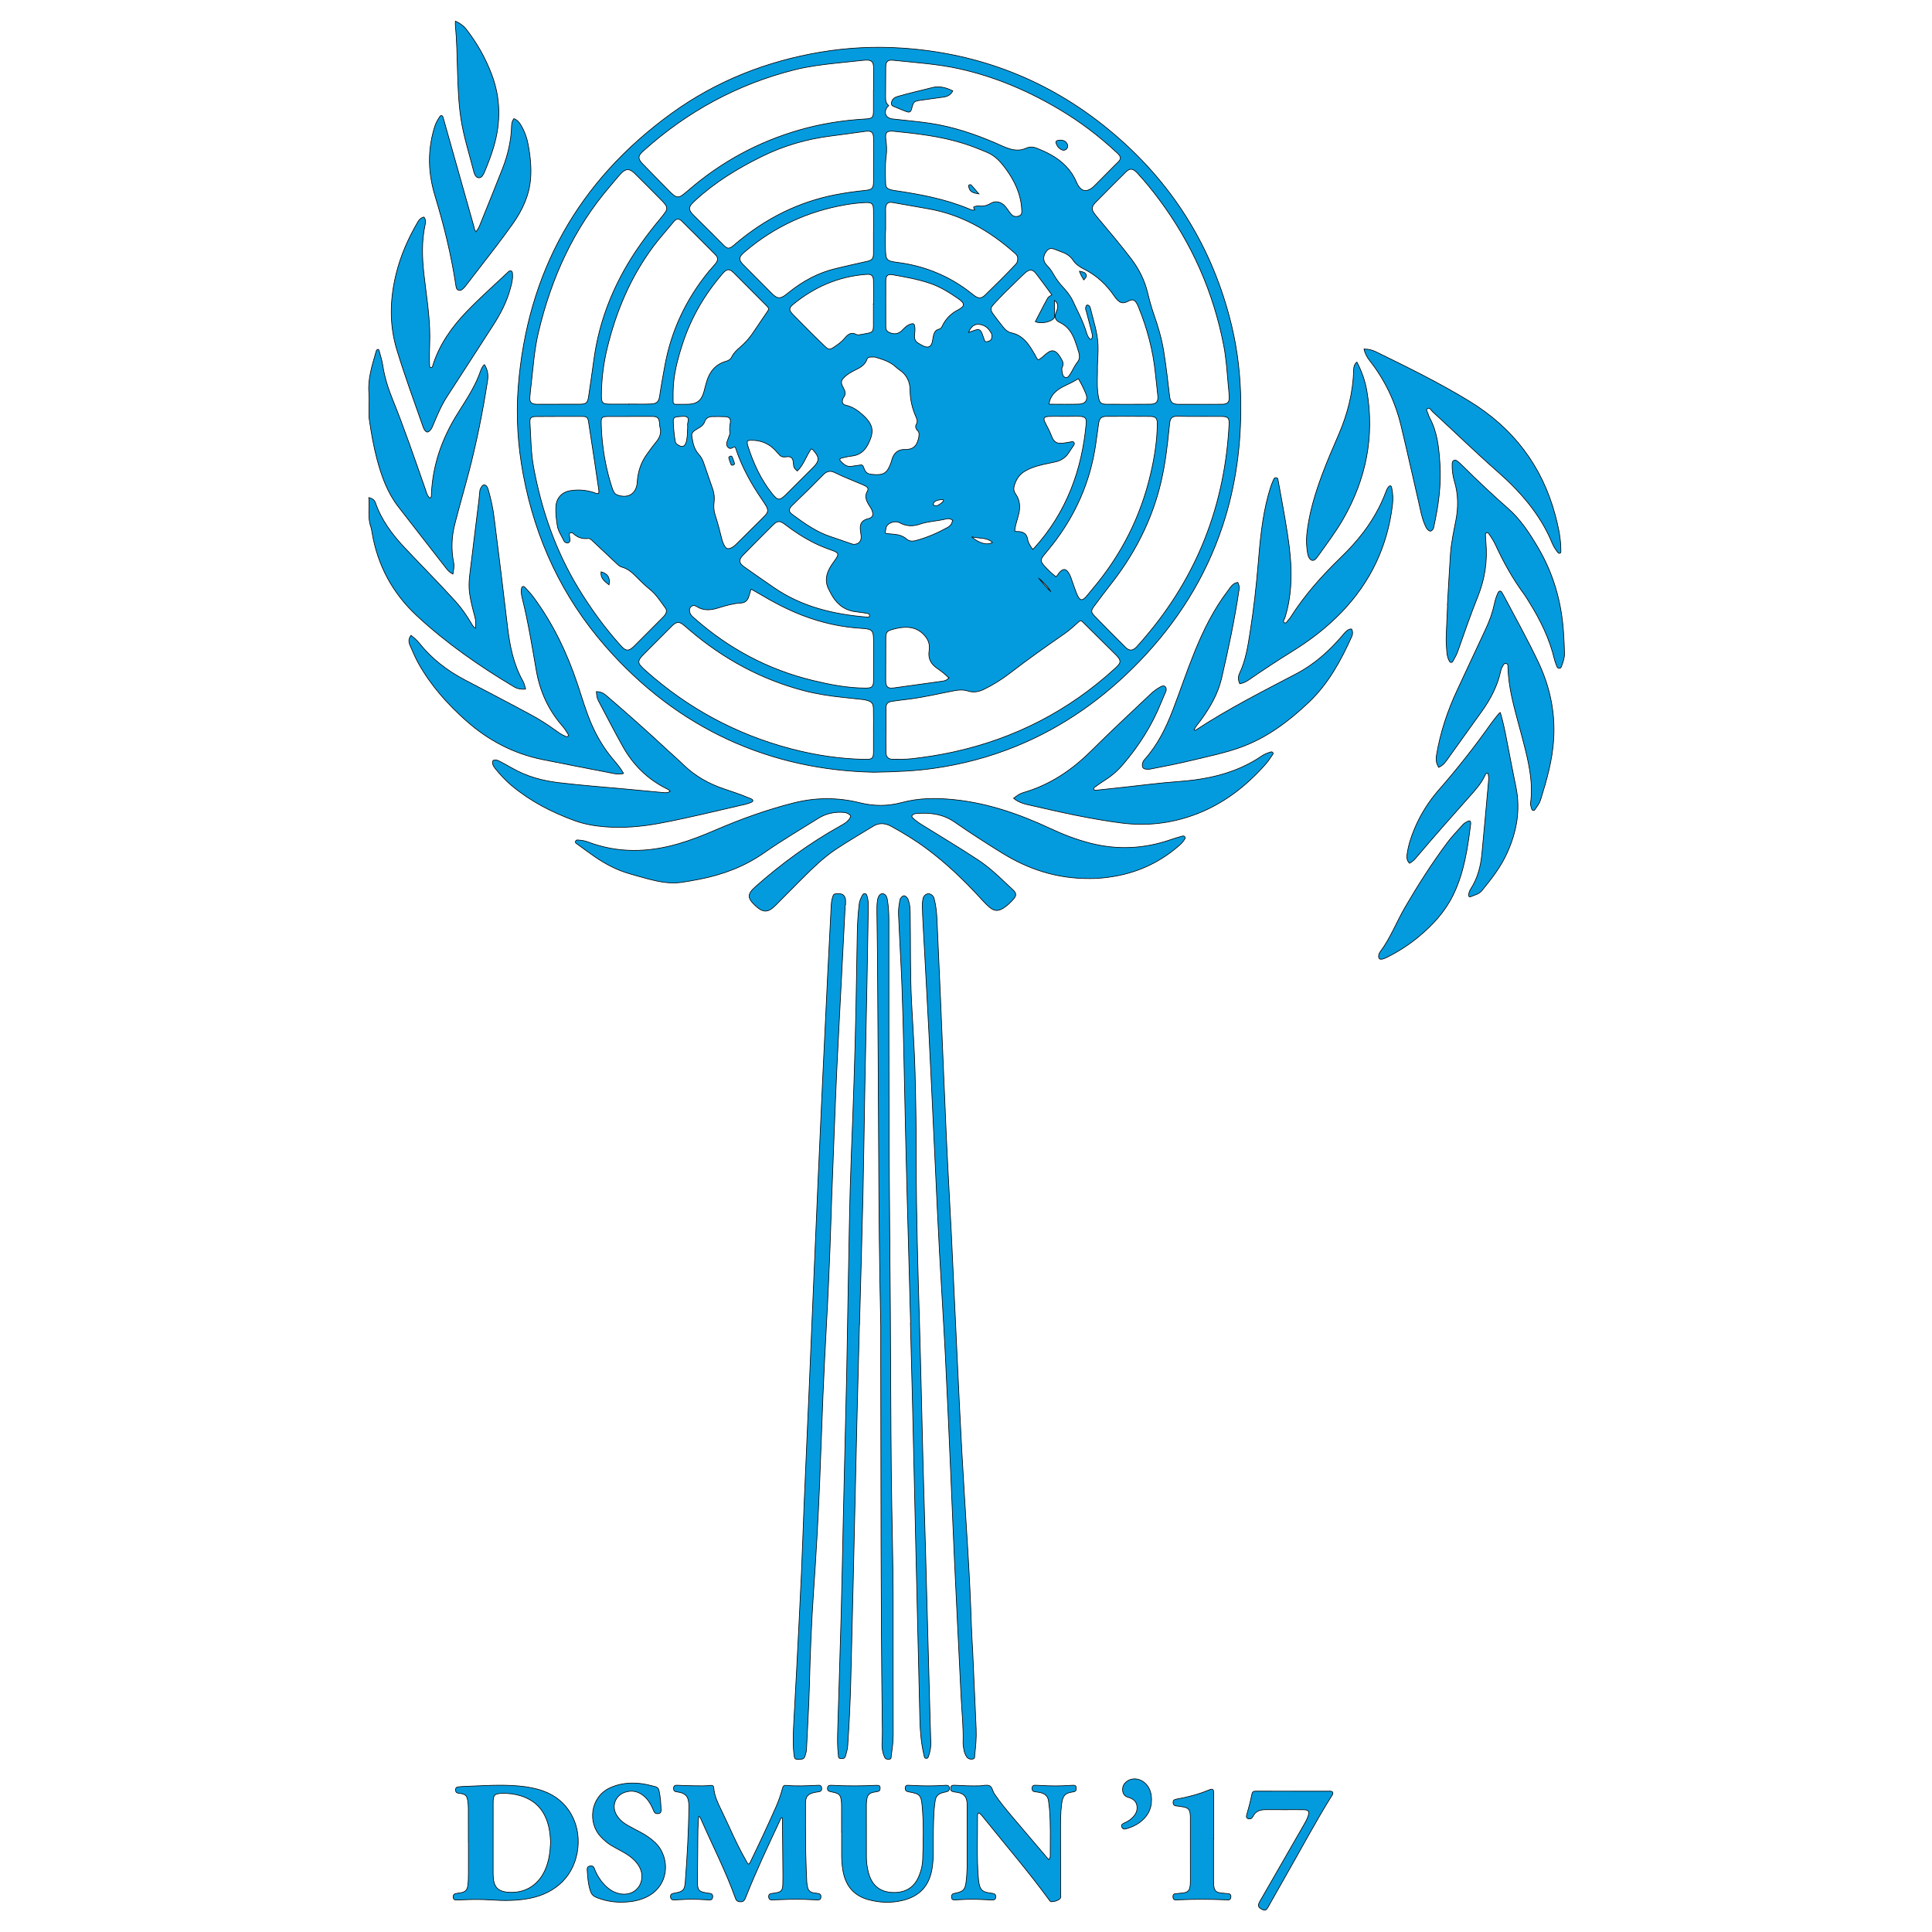 <?xml version="1.0" encoding="UTF-8"?>
<svg viewBox="0 0 3000 3000" xmlns="http://www.w3.org/2000/svg">
<g>
<title>background</title>
<rect x="-1" y="-1" width="582" height="402" fill="none"/>
</g>
<g>
<title>Layer 1</title>
<g fill="#039BDE" stroke="null">
<path d="m1357.1 1199.1c-160.28-3.236-304.26-66.295-417.29-195.79-66.869-76.607-108.49-165.94-127.24-265.87-8.474-45.197-11.452-90.917-7.878-136.65 13.901-177.91 93.272-319.79 237.7-424.52 69.587-50.458 147.79-81.276 232.53-95.433 41.367-6.91 83.089-8.968 124.86-6.24 120.7 7.884 228.42 49.843 321.84 126.67 97.436 80.133 161.43 181.78 190.94 304.69 9.34 38.918 13.716 78.463 14.169 118.52 0.743 65.669-7.662 129.94-28.355 192.38-26.48 79.926-70.361 149.23-128.63 209.68-54.965 57.01-118.16 102.1-191.69 132.17-41.789 17.09-85.102 28.402-129.82 34.621-26.663 3.711-53.452 5.082-91.15 5.769l0.01-0.004zm-0.753-63.47h-0.031c0-11.699 0.24-23.405-0.08-35.094-0.234-8.526-2.777-11.183-10.972-13.247-1.544-0.388-3.094-0.831-4.668-1.003-10.56-1.159-21.129-2.234-31.692-3.37-20.352-2.189-40.562-5.156-60.409-10.355-66.498-17.417-125.24-49.455-177.44-93.876-3.644-3.1-7.146-6.395-10.981-9.239-5.443-4.036-9.063-3.785-14.38 0.495-1.238 0.996-2.351 2.154-3.478 3.281-14.099 14.104-28.206 28.202-42.267 42.344-2.056 2.068-4.105 4.205-5.775 6.578-3.032 4.31-2.905 7.52 0.568 11.538 2.423 2.804 5.204 5.321 7.979 7.794 65.257 58.139 140.05 98.648 224.57 121 38.413 10.159 77.473 16.168 117.29 16.644 9.713 0.116 11.684-1.82 11.763-11.576 0.082-10.639 0.017-21.276 0.017-31.912l-0.004 0.001zm-488.75-507.92v-0.06c10.636 0 21.271 0.013 31.908-0.004 10.869-0.018 13.015-1.881 14.531-12.44 2.679-18.666 5.541-37.308 8.033-55.999 6.504-48.781 22.122-94.447 45.851-137.51 16.504-29.955 36.557-57.334 58.469-83.459 2.388-2.847 4.569-5.874 6.743-8.891 3.064-4.252 2.717-8.419-0.584-12.402-1.017-1.227-1.989-2.504-3.11-3.631-14.616-14.715-29.134-29.529-43.937-44.053-8.169-8.016-13.895-7.761-21.704 0.675-5.592 6.043-10.681 12.55-16.065 18.789-57.035 66.081-91.705 143.17-111.69 227.41-6.209 26.179-8.115 53.01-11.108 79.665-0.801 7.13-1.709 14.257-2.187 21.411-0.471 7.043 2.04 9.744 8.959 10.435 1.317 0.131 2.657 0.057 3.986 0.057 10.634 0.004 21.27 0.002 31.906 0.002v0.004zm995.71 18.899v0.041c-5.584 0-11.169 0.05-16.751-0.014-5.849-0.068-11.695-0.327-17.545-0.361-8.964-0.051-11.868 2.592-12.842 11.536-1.065 9.772-2.034 19.555-3.139 29.323-3.079 27.22-7.557 54.17-15.219 80.532-14.735 50.688-39.24 96.268-71.594 137.8-9.311 11.953-18.514 23.997-27.509 36.19-4.76 6.453-4.692 9.041 0.764 14.671 15.912 16.419 31.948 32.726 48.22 48.789 6.112 6.033 11.266 5.592 17.225-0.696 4.569-4.82 8.823-9.943 13.137-14.998 81.262-95.184 123.95-205.61 130.45-330.32 0.525-10.068-1.672-12.376-11.697-12.473-11.165-0.109-22.334-0.025-33.503-0.025l0.002 0.001zm-507.02-507.04h0.203c0-11.169 0.016-22.336-0.004-33.505-0.018-10.496-3.021-13.316-13.412-12.651-1.061 0.068-2.12 0.177-3.178 0.288-14.271 1.494-28.549 2.935-42.812 4.502-21.397 2.351-42.749 5.014-63.671 10.305-88.336 22.339-166.01 64.575-233.76 125.31-1.581 1.419-3.168 2.865-4.532 4.484-3.626 4.306-3.752 7.566-0.504 12.253 1.053 1.52 2.316 2.917 3.612 4.246 13.925 14.28 27.857 28.553 41.84 42.776 2.044 2.078 4.294 3.974 6.576 5.795 3.783 3.018 7.883 3.195 11.788 0.409 3.67-2.619 7.172-5.497 10.584-8.448 50.62-43.814 108.04-75.053 172.4-93.578 33.61-9.675 67.905-15.042 102.78-17.04 10.636-0.61 12.072-2.332 12.089-13.229 0.016-10.64 0.004-21.277 0.004-31.915l-0.007-0.002zm506.27 488.22v-0.041c11.702 0 23.406 0.109 35.106-0.036 8.555-0.105 11.488-3.203 11.092-11.784-0.294-6.367-1.089-12.708-1.649-19.063-1.775-20.118-3.042-40.313-6.884-60.176-16.06-83.04-49.374-158.5-99.909-226.34-10.811-14.512-22.149-28.605-34.499-41.84-6.676-7.155-11.292-7.623-17.648-1.365-16.108 15.862-31.939 32.005-47.871 48.044-0.561 0.564-1.065 1.193-1.53 1.838-3.389 4.695-3.645 8.36-0.376 13.222 2.216 3.299 4.855 6.322 7.412 9.38 17.233 20.604 34.682 41.034 50.906 62.455 12.011 15.858 20.797 33.424 25.426 52.782 2.664 11.134 5.663 22.12 9.436 32.91 6.582 18.828 12.285 37.841 15.462 57.636 3.709 23.105 6.349 46.324 9.088 69.542 1.178 9.989 4.505 12.853 14.521 12.837 10.639-0.018 21.277-0.005 31.917-0.005v0.001zm-486.86 505.81h-0.037c0 11.434-0.108 22.869 0.037 34.301 0.098 7.675 3.523 11.126 11.27 11.108 9.566-0.023 19.203 0.178 28.682-0.868 21.651-2.385 43.17-5.783 64.476-10.429 95.357-20.79 179.18-63.904 251.23-129.78 1.956-1.789 3.812-3.709 5.558-5.706 2.847-3.26 2.822-6.724 0.273-10.164-1.107-1.493-2.201-3.029-3.514-4.33-17.558-17.411-35.194-34.747-52.699-52.211-2.281-2.277-3.752-1.892-5.901 0.032-7.325 6.557-14.518 13.261-22.653 18.875-28.447 19.629-56.63 39.621-84.019 60.722-12.651 9.746-26.134 18.264-40.561 25.226-7.953 3.838-16.172 5.43-24.722 2.651-7.098-2.308-14.073-1.862-21.235-0.498-22.954 4.371-45.712 9.797-68.909 12.861-9.216 1.218-18.481 2.107-27.657 3.566-7.424 1.181-9.518 3.805-9.592 11.138-0.11 11.169-0.027 22.337-0.027 33.505l-0.002 0.002zm4.478-969.59c-0.923 0.794-1.619 1.216-2.082 1.818-6.549 8.514-2.979 17.474 7.513 18.822 3.952 0.508 7.925 0.84 11.885 1.294 15.832 1.818 31.737 3.167 47.479 5.581 34.601 5.305 67.572 16.262 99.672 30.012 7.563 3.239 14.91 6.988 22.813 9.43 8.679 2.681 17.331 3.095 25.666-0.785 5.801-2.7 11.246-2.252 16.927-0.018 7.429 2.921 14.688 6.181 21.66 10.075 17.932 10.014 31.917 23.696 40.019 42.895 0.925 2.189 2.041 4.354 3.407 6.291 5.058 7.182 11.168 8.348 18.598 3.736 2.966-1.842 5.388-4.307 7.822-6.766 10.288-10.389 20.587-20.772 30.886-31.15 1.684-1.697 3.563-3.232 5.061-5.076 3.049-3.748 2.994-6.205-0.13-9.925-1.361-1.619-2.99-3.02-4.548-4.469-26.366-24.532-54.92-46.187-85.812-64.691-49.103-29.414-101.12-51.756-157.17-64.208-34.087-7.572-68.879-9.691-103.46-13.361-8.072-0.856-10.911 2.2-11.011 10.724-0.18 15.42-0.098 30.842-0.268 46.262-0.057 5.211 0.391 10.1 5.079 13.508h0.002zm-450.94 602.42c1.386-2.865 0.526-5.774 0.12-8.597-2.314-16.038-4.708-32.064-7.122-48.087-2.731-18.125-5.447-36.25-8.302-54.354-1.147-7.279-2.736-8.729-9.81-8.744-23.934-0.05-47.869-0.024-71.804 0.149-7.67 0.055-9.867 2.143-9.394 9.522 1.476 23.064 1.414 46.295 5.635 69.098 12.342 66.674 34.22 129.87 69.6 188.05 19.255 31.664 40.953 61.518 65.754 89.066 8.187 9.094 12.44 9.088 21.092 0.479 14.515-14.443 28.937-28.981 43.378-43.499 1.496-1.504 3.087-2.991 4.234-4.748 2.132-3.258 3.313-6.918 0.734-10.407-7.421-10.038-14.062-20.848-23.858-28.789-8.715-7.065-16.56-14.956-24.458-22.844-5.525-5.519-11.778-10.06-19.396-12.124-3.057-0.828-5.098-2.646-7.223-4.644-12.593-11.839-25.207-23.658-37.803-35.495-2.143-2.015-4.321-4.635-7.366-4.3-9.096 1-16.761-1.519-23.28-7.895-1.169-1.144-2.888-1.477-4.478-0.864-2.019 0.779-1.333 2.652-1.246 4.111 0.141 2.383 0.693 4.746 0.783 7.127 0.115 3.041-2.137 4.867-5.097 4.303-1.93-0.368-3.521-1.431-4.338-3.207-3.541-7.696-8.772-14.7-10.192-23.267-1.609-9.706-2.747-19.469-2.276-29.363 0.633-13.291 8.958-22.927 22.227-25.14 12.252-2.044 24.329-1.092 36.202 2.639 2.478 0.784 4.839 2.262 7.684 1.833v-0.005zm47.303-138.88v-0.137c11.433 0 22.881 0.363 34.294-0.116 9.088-0.381 12.2-3.56 13.515-12.636 2.248-15.515 5.13-30.913 7.925-46.335 9.94-54.817 32.889-103.54 68.082-146.59 3.533-4.321 7.507-8.286 10.948-12.673 3.909-4.983 3.909-9.125-0.466-13.559-17.185-17.417-34.493-34.712-51.921-51.886-4.788-4.72-8.622-4.481-12.829 0.731-10.521 13.036-21.913 25.344-31.913 38.816-34.926 47.053-57.222 99.835-71.082 156.43-6.03 24.621-9.137 49.645-9.24 74.997-0.045 11.032 2.019 12.875 13.167 12.938 9.838 0.056 19.679 0.013 29.52 0.013zm379.84-377.92h0.053c0-11.696 0.091-23.393-0.03-35.087-0.093-9.125-3.454-11.855-12.451-10.621-17.889 2.453-35.764 5.016-53.678 7.266-37.476 4.708-73.219 15.037-107.16 31.765-37.364 18.415-72.662 39.868-103.43 68.227-1.952 1.799-3.951 3.586-5.654 5.609-4.224 5.013-4.324 8.426-0.431 13.558 1.438 1.894 3.166 3.582 4.861 5.265 8.864 8.803 17.785 17.552 26.639 26.367 6.593 6.564 12.998 13.32 19.704 19.765 4.789 4.604 7.292 4.619 12.565 0.743 2.136-1.569 4.067-3.418 6.101-5.127 45.423-38.148 96.705-64.187 155.26-75.278 14.887-2.819 29.859-4.902 44.929-6.426 10.734-1.085 12.707-3.482 12.724-14.126 0.017-10.634 0.004-21.268 0.004-31.9h-0.004zm283.16 645.86c2.748-1.71 3.71-4.648 5.678-6.762 5.838-6.275 9.822-5.992 14.429 1.251 3.033 4.768 4.298 10.266 6.26 15.474 2.341 6.208 4.268 12.598 6.998 18.626 4.018 8.87 7.51 9.317 13.842 2.17 3.522-3.978 6.725-8.236 10.155-12.297 44.184-52.292 74.335-111.65 89.835-178.38 5.902-25.417 10.082-51.077 10.309-77.243 0.076-8.952-2.46-11.66-11.228-11.728-22.33-0.174-44.662-0.185-66.993-0.062-8.898 0.05-11.681 2.728-12.981 11.685-1.524 10.511-2.848 21.053-4.368 31.565-8.451 58.413-31.485 110.53-67.891 156.84-4.106 5.224-8.451 10.258-12.574 15.468-5.722 7.231-5.635 9.479 0.57 16.516 5.456 6.189 11.527 11.727 17.958 16.877v-0.004zm-473.33 19.187c-1.55 5.194-2.515 9.057-3.861 12.782-1.875 5.182-5.604 8.511-11.206 8.832-12.328 0.708-24.044 4.022-35.729 7.672-11.484 3.588-22.833 4.918-33.727-2.247-2.726-1.793-6.144-2.135-8.861 0.516-2.862 2.792-2.579 6.187-1.36 9.641 1.308 3.705 4.318 5.976 7.102 8.429 53.41 47.074 114.43 79.632 183.75 96.366 26.903 6.495 53.993 11.728 81.818 11.794 10.025 0.024 12.24-2.2 12.263-12.088 0.05-20.469 0.078-40.939 0.032-61.408-0.036-16.151-1.988-18.261-18.166-19.21-31.814-1.867-62.486-8.71-92.23-20.165-23.656-9.11-45.869-20.97-67.582-33.892-3.816-2.272-7.704-4.423-12.247-7.024zm537.91-347.11c0 3.719 0.086 7.441-0.017 11.158-0.357 13.022-0.783 26.048 1.814 38.926 1.556 7.716 4.016 9.995 11.869 10.036 22.857 0.121 45.718 0.161 68.576-0.043 9.149-0.081 12.451-4.188 11.493-13.179-1.239-11.619-2.592-23.225-3.787-34.849-3.64-35.385-12.612-69.411-26.027-102.3-1.097-2.689-2.277-5.431-3.93-7.789-2.862-4.083-5.781-4.711-10.325-2.788-1.219 0.516-2.345 1.249-3.557 1.787-6.364 2.825-10.368 2.154-15.117-2.719-1.664-1.704-3.192-3.584-4.528-5.555-12.155-17.938-27.431-32.318-46.917-42.151-6.662-3.362-13.218-7.569-17.302-13.816-4.886-7.472-11.801-11.047-19.687-13.744-2.761-0.944-5.438-2.133-8.157-3.198-7.079-2.77-10.507-1.734-14.711 4.434-4.735 6.95-4.024 14.503 1.978 20.431 4.203 4.151 7.422 9.016 10.344 14.096 3.991 6.937 8.639 13.35 14.118 19.223 6.179 6.622 11.897 13.748 15.734 21.967 7.629 16.338 16.221 32.286 21.298 49.723 0.902 3.097 2.248 5.978 4.374 8.422 1.869 2.147 3.49 1.129 4.116-0.937 0.858-2.833 0.302-5.75-0.471-8.633-2.885-10.77-5.7-21.558-8.42-32.368-0.509-2.017-1.704-4.007-1.03-6.197 0.446-1.447 0.521-3.446 2.316-3.798 1.654-0.324 2.974 0.931 3.944 2.24 0.458 0.619 0.766 1.407 0.947 2.164 4.555 19.072 11.139 37.682 11.943 57.588 0.434 10.666-0.504 21.249-0.881 31.872zm-347.79-207.29h0.062c0-11.16 0.128-22.324-0.037-33.482-0.158-10.715-2.316-12.666-12.805-12.214-10.362 0.446-20.63 1.714-30.852 3.474-58.402 10.054-110.28 34.101-155.51 72.404-1.823 1.543-3.671 3.098-5.252 4.875-4.012 4.513-4.073 7.944-0.367 12.804 0.962 1.261 2.114 2.384 3.236 3.515 14.6 14.715 29.21 29.42 43.817 44.126 0.188 0.189 0.373 0.379 0.564 0.563 8.035 7.769 12.42 7.974 21.482 0.985 1.472-1.137 2.899-2.332 4.353-3.492 21.862-17.454 45.838-30.571 73.342-36.984 15.764-3.676 31.499-7.471 47.329-10.868 8.702-1.867 10.577-4.195 10.63-13.018 0.062-10.895 0.013-21.791 0.013-32.687h-0.002zm18.897-4.049c-0.962 11.273-0.599 20.57-0.301 29.87 0.587 18.367 1.393 19.173 19.865 21.541 25.232 3.236 49.313 10.409 72.179 21.584 16.069 7.853 30.882 17.646 44.797 28.874 7.087 5.719 11.917 5.89 17.689 0.293 16.223-15.727 32.316-31.59 47.783-48.075 2.648-2.822 3.156-5.874 3.051-9.466-0.127-4.319-3.132-6.547-5.906-8.989-38.608-33.988-81.864-58.814-133.25-67.679-18.313-3.16-36.586-6.558-54.903-9.694-7.292-1.248-10.546 1.434-11.028 8.636-0.141 2.117 0.017 4.251 0.018 6.377 0.004 9.568 0.001 19.137 0.001 26.726h0.002zm138.45-30.353c-1.023-2.193-3.917-4.433 0.558-5.387 2.068-0.441 4.281-1.064 6.293-0.747 6.684 1.054 12.449-0.757 18.188-4.117 5.384-3.154 11.22-2.988 16.73 0.192 4.017 2.317 6.684 5.99 9.336 9.676 2.011 2.796 3.919 5.747 6.357 8.135 3.172 3.105 7.975 3.273 11.886 1.398 3.97-1.903 3.723-5.113 3.559-8.748-1.123-24.889-11.421-46.313-25.968-65.672-7.249-9.647-15.616-18.773-27.379-23.781-12.228-5.207-24.546-10.125-37.229-14.093-35.455-11.095-72.131-15.304-108.88-18.947-10.136-1.005-13.016 2.276-11.585 12.626 1.211 8.747 1.698 17.374 0.498 26.175-1.909 14.006-1.262 28.117-0.828 42.19 0.184 5.964 1.994 8.024 7.584 9.72 2.025 0.614 4.126 1.042 6.221 1.348 39.482 5.764 78.586 13.019 115.69 28.497 2.571 1.071 5.256 2.767 8.968 1.535zm-468.48 283.72c0 4.521 0.078 9.044-0.025 13.564-0.076 3.368 1.316 4.758 4.755 4.659 6.113-0.176 12.237 0.05 18.353-0.084 13.851-0.305 20.913-5.837 24.707-19.274 1.516-5.366 2.738-10.819 4.361-16.15 4.713-15.476 13.863-26.748 30.029-31.317 3.646-1.03 6.945-2.782 8.708-6.443 2.958-6.148 7.673-10.823 12.78-15.123 7.583-6.386 14.172-13.676 19.78-21.809 7.849-11.383 15.348-23.007 23.282-34.328 2.438-3.479 1.47-5.465-1.153-8.079-17.148-17.087-34.099-34.37-51.267-51.436-6.888-6.846-10.822-6.509-17.195 0.849-27.655 31.935-48.708 67.71-61.964 107.88-8.261 25.036-15.018 50.445-15.151 77.097zm314.48 127.44c11.934 0.345 16.971-2.724 21.653-13.11 1.198-2.657 2.362-5.389 3.042-8.207 2.872-11.906 9.688-18.575 22.553-17.699 1.3 0.088 2.636-0.257 3.949-0.448 6.67-0.97 11.138-4.734 13.532-10.938 1.242-3.216 2.292-6.503 2.541-10.005 0.209-2.934 0.497-5.593-2.14-7.986-2.745-2.491-3.853-6.663-2.109-9.529 2.705-4.445 1.26-7.954-0.418-11.799-5.794-13.287-9.08-26.922-9.114-41.663-0.029-12.684-5.263-23.754-16.381-31.217-2.198-1.476-4.25-3.208-6.211-4.993-8.744-7.963-19.746-11.237-30.639-14.604-2.678-0.827-5.793-0.316-8.706-0.294-2.298 0.017-4.132 0.932-4.937 3.277-2.939 8.554-9.901 12.785-17.484 16.417-5.761 2.76-11.352 5.841-16.199 10.074-6.699 5.851-7.72 9.515-3.272 17.366 3.136 5.538 4.691 10.453 0.293 15.874-0.639 0.788-0.959 1.901-1.223 2.917-1.248 4.791 0.228 7.736 5.18 8.836 10.247 2.274 18.451 7.982 25.999 14.823 16.613 15.057 18.506 25.934 8.287 45.876-5.336 10.411-13.281 16.939-25.304 18.181-5.259 0.544-10.453 1.867-15.619 3.079-2.462 0.576-3.917 2.271-1.706 4.582 4.64 4.854 9.461 9.524 17.117 8.252 3.4-0.565 6.828-0.964 10.227-1.53 6.619-1.102 7.002-1.193 9.296 5.238 2.078 5.831 5.942 8.514 11.876 8.801 2.124 0.104 4.243 0.305 5.92 0.428zm-13 221.21c0.534-0.057 3.202 1.261 3.513-2.17 0.276-3.041-2.154-3.312-4.202-3.656-4.977-0.835-9.958-1.746-14.975-2.21-17.216-1.591-29.923-10.1-38.655-24.81-1.897-3.195-3.544-6.539-5.29-9.823-5.73-10.78-4.995-21.439 0.533-32.052 2.344-4.501 5.199-8.65 8.201-12.72 7.735-10.484 7.143-12.432-4.856-16.608-8.79-3.058-17.417-6.514-25.776-10.631-16.527-8.139-31.832-18.184-46.446-29.355-7.837-5.991-11.643-5.763-18.668 1.243-15.443 15.401-30.827 30.861-46.108 46.423-7.158 7.289-6.766 12.389 1.514 18.267 15.394 10.927 30.91 21.681 46.469 32.372 43.18 29.672 92.103 41.446 144.75 45.73h0.001zm-205.94-264.32c-0.454 0.096-0.992 0.067-1.352 0.305-2.828 1.875-5.935 3.27-8.714 0.528-2.651-2.615-2.994-6.048-1.474-9.615 1.04-2.439 1.742-5.018 2.727-7.483 0.795-1.989 1.763-3.973 1.402-6.137-0.847-5.084-0.047-10.019 0.69-15.042 0.913-6.23-1.306-9.034-7.686-9.427-6.884-0.424-13.812-0.256-20.719-0.152-5.624 0.085-9.731 2.815-11.532 8.182-1.482 4.416-4.692 6.91-8.423 9.106-2.516 1.481-5.036 2.976-7.424 4.65-2.784 1.952-4.484 4.677-3.983 8.172 1.478 10.332 3.486 20.548 10.907 28.565 3.53 3.814 5.837 8.21 7.5 13.012 4.606 13.3 9.035 26.663 13.765 39.918 2.467 6.913 3.407 13.835 2.439 21.139-0.878 6.637-0.54 13.296 1.563 19.724 3.968 12.124 7.149 24.455 10.203 36.832 1.076 4.361 2.559 8.65 5.085 12.498 2.081 3.167 4.759 3.995 8.229 2.689 3.558-1.34 6.457-3.611 9.125-6.264 9.614-9.564 19.263-19.09 28.892-28.641 5.285-5.243 10.661-10.401 15.796-15.788 5.056-5.305 5.462-8.716 1.881-15.027-2.094-3.691-4.544-7.186-6.937-10.7-16.372-24.042-30.461-49.257-39.733-76.964-0.494-1.472-0.644-3.18-2.227-4.08zm462.81 158.93c1.083-0.834 1.768-1.217 2.266-1.768 50.027-55.136 74.323-121 80.912-194.22 0.62-6.889-1.86-9.921-8.958-10.294-7.149-0.374-14.338-0.012-21.509 0.002-9.296 0.019-18.603-0.259-27.884 0.103-7.445 0.292-8.896 3.067-5.358 9.761 3.725 7.049 7.354 14.105 10.228 21.569 3.306 8.587 8.211 11.317 17.423 10.137 4.209-0.539 8.388-1.345 12.573-2.06 1.578-0.27 3.177-0.715 4.362 0.844 1.44 1.892 0.372 3.473-0.684 5.057-2.505 3.758-5 7.521-7.485 11.292-4.597 6.971-11.01 11.429-19.028 13.546-3.588 0.947-7.251 1.609-10.888 2.364-12.996 2.7-25.858 5.424-37.653 12.249-9.015 5.216-13.826 12.838-16.744 22.237-1.495 4.815-1.077 9.21 2.023 13.559 6.417 9.001 7.369 19.152 5.033 29.706-0.915 4.139-2.174 8.204-3.334 12.285-1.441 5.07-2.865 10.137-3.149 15.323 2.271 1.29 4.457 0.625 6.54 0.845 7.698 0.813 12.064 3.955 13.339 11.365 1.048 6.089 4.012 10.848 7.975 16.108v-0.005zm-247.31-380.58h0.154c0-11.96 0.188-23.923-0.063-35.877-0.18-8.622-2.94-10.937-11.331-10.313-42.753 3.178-80.188 19.399-113.18 46.373-7.012 5.732-7.097 9.074-0.719 15.646 7.589 7.822 15.227 15.599 22.949 23.291 8.85 8.818 17.73 17.609 26.761 26.243 5.951 5.69 7.653 5.799 14.546 1.123 5.677-3.851 11.214-7.692 15.819-13.147 4.378-5.185 9.748-11.044 18.316-6.279 1.652 0.919 4.201 0.562 6.275 0.304 3.413-0.425 6.765-1.323 10.162-1.895 8.739-1.472 10.235-3.092 10.296-11.974 0.074-11.164 0.017-22.329 0.017-33.494zm277.02-14.447c-8.193-11.093-15.884-21.929-24.038-32.403-6.039-7.758-10.484-7.881-17.958-1.156-4.348 3.91-8.44 8.107-12.644 12.176-12.041 11.656-24.06 23.343-35.353 35.73-5.593 6.135-5.796 8.88-1.076 15.462 5.266 7.341 10.902 14.422 16.539 21.488 3.204 4.017 7.114 6.761 12.483 7.883 9.709 2.031 17.382 7.713 23.665 15.304 4.769 5.763 8.498 12.203 12.257 18.636 1.576 2.7 2.481 5.903 5.315 7.893 4.71-2.644 8.425-6.457 12.5-9.822 7.863-6.492 13.253-5.765 19.396 2.527 1.42 1.916 2.608 4.01 3.826 6.067 2.217 3.742 3.774 7.431 1.529 11.936-1.895 3.803-0.261 7.847 0.398 11.745 0.441 2.61 2.15 4.288 4.675 4.873 2.438 0.563 4.012-1.048 5.305-2.792 1.264-1.706 2.436-3.493 3.491-5.335 3.162-5.523 5.832-11.299 9.882-16.335 3.235-4.027 3.139-9.046 1.842-13.76-1.759-6.394-3.857-12.712-6.131-18.944-4.507-12.351-11.353-22.633-23.92-28.488-6.8-3.168-7.99-8.03-5.354-15.371 0.717-1.997 1.692-3.934 2.145-5.988 1.245-5.649-0.154-9.35-4.556-12.614-0.067 1.141-0.192 2.197-0.179 3.251 0.082 6.38 0.115 12.763 0.345 19.138 0.078 2.188 0.131 4.074-1.581 5.85-5.492 5.691-20.791 8.415-28.447 4.638 4.638-8.961 9.254-17.927 13.919-26.868 1.598-3.063 3.454-6 4.941-9.113 1.261-2.641 3.888-3.462 6.784-5.608zm-308.27 387.43c7.779 0.252 12.599-4.549 12.225-11.943-0.214-4.219-1.322-8.402-1.433-12.616-0.213-8.107 2.995-12.367 10.52-14.81 1.006-0.326 2.091-0.427 3.082-0.788 5.13-1.868 6.613-4.451 5.52-9.809-0.813-3.987-3.094-7.258-5.269-10.615-4.489-6.927-7.558-14.067-2.697-22.244 1.821-3.066 0.62-5.623-2.34-7.348-1.371-0.8-2.812-1.496-4.27-2.126-14.861-6.404-30.028-12.099-44.54-19.308-6.632-3.295-12.292-1.713-17.319 3.394-7.452 7.57-14.902 15.143-22.463 22.604-8.695 8.579-17.618 16.929-26.231 25.586-5.638 5.666-5.486 9.144 0.669 13.706 18.577 13.769 37.382 27.174 59.723 34.481 10.334 3.38 20.566 7.073 30.85 10.607 1.493 0.514 3.02 0.936 3.973 1.229zm50.428-374.45c0 11.954-0.092 23.909 0.037 35.862 0.068 6.312 1.853 8.494 7.716 10.476 7.031 2.376 13.003 0.797 18.068-4.655 3.803-4.093 7.766-7.851 13.479-9.488 3.456-0.991 4.798-0.304 5.534 3.103 1.096 5.073 0.184 10.069-0.177 15.074-0.386 5.346 1.505 9.329 6.175 11.935 3.009 1.679 5.945 3.601 9.14 4.812 6.269 2.374 10.291 0.232 12.066-6.254 0.837-3.057 1.027-6.285 1.713-9.392 1.125-5.103 2.962-9.802 8.799-11.154 2.647-0.614 3.973-2.371 5.039-4.616 5.299-11.17 13.438-19.601 24.46-25.232 11.809-6.034 10.685-10.48 0.52-17.484-13.515-9.311-27.527-18.193-43.223-23.597-18.875-6.499-38.519-9.932-58.101-13.43-8.432-1.507-11.13 1.094-11.22 9.776-0.12 11.418-0.03 22.842-0.025 34.265zm-398.07 175.78v0.115c-10.638 0-21.276 0.005-31.914-0.001-10.998-0.006-12.175 0.997-11.861 11.696 0.688 23.433 3.489 46.615 8.719 69.491 2.43 10.627 5.299 21.13 8.829 31.439 1.388 4.052 3.285 7.8 7.861 9.405 16.475 5.78 29.076-2.213 30.466-19.426 0.043-0.529 0.044-1.064 0.085-1.593 1.211-15.713 5.873-30.196 15.357-42.949 4.442-5.975 8.641-12.157 13.441-17.83 6.056-7.16 9.257-14.743 6.32-24.17-0.54-1.733-0.294-3.7-0.494-5.55-0.911-8.443-3.078-10.515-11.703-10.599-11.701-0.111-23.403-0.026-35.104-0.026zm496.05 406.11c-5.624-5.437-11.475-10.355-17.797-14.596-10.006-6.713-14.878-15.372-12.859-27.718 1.188-7.258-0.137-14.365-4.61-20.483-6.781-9.276-15.817-14.782-27.406-15.697-8.321-0.657-16.377 0.802-24.369 3.03-9.077 2.531-10.802 4.35-10.871 13.808-0.159 22.052-0.223 44.105-0.161 66.157 0.025 9.223 3.332 12.249 12.222 11.053 25.25-3.399 50.467-7.05 75.712-10.486 3.802-0.516 7.088-1.643 10.14-5.066zm-235.4-321.19c-5.454-5.341-5.454-5.341-6.067-12.75-0.662-7.999-3.918-10.673-11.801-9.326-4.034 0.69-7.345-0.189-10.067-3.248-2.118-2.382-4.19-4.809-6.385-7.121-10.311-10.862-23.094-15.702-37.938-15.386-5.275 0.112-5.995 1.012-5.189 6.165 0.122 0.78 0.388 1.543 0.629 2.301 8.526 26.769 19.979 52.063 37.659 74.175 9.027 11.291 11.63 11.446 21.924 1.252 13.976-13.837 27.793-27.834 41.775-41.665 9.862-9.756 10.192-15.495 1.084-25.803-1.036-1.172-1.88-2.616-3.857-3.144-7.888 10.979-11.654 24.793-21.769 34.552zm240.95 76.068c-2.744-1.895-5.942-2.75-9.04-1.938-13.835 3.624-28.359 3.693-41.985 8.42-10.198 3.537-20.318 3.232-30.062-1.874-0.937-0.491-1.9-0.97-2.904-1.293-7.316-2.354-17.725 2.002-18.948 8.466-1.86 9.815-3.415 8.9 6.836 9.711 8.946 0.708 17.838 1.505 25.135 8.117 3.649 3.306 8.745 3.618 13.62 2.327 17.511-4.637 34-11.778 49.821-20.523 4.448-2.46 7.259-6.069 7.526-11.413zm149.96-179.95c16.249 0 31.595 0.375 46.911-0.135 9.797-0.326 13.982-6.876 10.411-15.807-3.208-8.022-7.071-15.819-11.793-23.678-6.762 4.335-13.652 7.622-20.545 10.901-4.556 2.167-8.973 4.586-12.875 7.789-6.288 5.156-10.805 11.411-12.109 20.931zm-561.14 36.272c0-1.058 0.157-2.142-0.026-3.167-0.802-4.482 3.606-10.465-1.025-13.125-3.602-2.068-9.279-0.819-14.007-0.558-5.686 0.313-7.529 2.308-7.255 8.031 0.467 9.761 1.171 19.514 2.895 29.164 0.384 2.15 0.913 4.062 2.767 5.467 7.967 6.033 12.805 4.374 14.949-5.283 1.499-6.755 1.323-13.667 1.703-20.529zm436.22-147.65c4.364-1.56 7.54-2.864 10.816-3.828 5.147-1.513 7.229-0.648 9.58 4.209 1.377 2.843 2.09 6.001 3.332 8.921 0.948 2.229 0.896 5.721 4.877 4.968 3.533-0.668 6.761-1.891 7.405-6.062 0.365-2.364 0.528-4.796-0.706-7-3.043-5.434-6.839-10.093-12.928-12.375-10.232-3.833-17.82-0.353-22.377 11.166zm4.781 317.34c11.518 10.276 24.755 13.567 32.33 8.703-8.86-8.239-20.387-5.725-32.33-8.703zm-59.865-49.85c2.587 1.684 4.751 2.397 7.128 1.132 3.259-1.737 6.344-3.754 8.668-6.661 0.743-0.927 0.183-2.382-0.973-2.358-3.393 0.071-6.787 0.46-10 1.72-2.669 1.047-4.189 3.03-4.824 6.167zm163.63 113.81c6.081 7.304 11.75 14.176 19.255 21.265-5.416-9.037-11.926-15.143-19.255-21.265z"/>
<path d="m1692.2 1364.2c-51.386 0.366-95.508-14.445-136.32-39.71-24.866-15.392-49.5-31.227-73.514-47.907-18.279-12.696-38.16-15.043-59.306-13.359-1.599 0.127-3.139 0.335-4.574 1.183-3.134 1.853-3.456 3.556-0.736 6.051 4.119 3.785 8.634 7.055 13.398 10.015 29.137 18.101 58.582 35.704 87.249 54.564 15.213 10.009 28.613 22.07 41.663 34.621 4.409 4.239 9.065 8.227 13.401 12.538 4.697 4.67 5.006 8.364 0.866 13.27-4.638 5.495-9.862 10.46-15.918 14.421-8.19 5.356-14.469 5.222-21.858-1.073-4.64-3.951-8.87-8.426-12.989-12.936-25.889-28.35-53.49-54.826-84.338-77.801-17.528-13.055-36.112-24.427-55.263-34.902-9.293-5.084-18.818-5.954-28.061-0.249-19.231 11.871-38.81 23.172-57.661 35.672-18.99 12.592-35.177 28.348-51.223 44.284-14.345 14.247-28.481 28.706-42.769 43.011-11.628 11.643-19.358 11.713-31.374 0.453-12.872-12.061-12.8-18.08 0.503-29.832 40.397-35.684 83.691-67.324 130.8-93.639 5.563-3.109 11.291-6.077 14.992-11.603 2.629-3.924 2.37-4.856-1.679-7.484-2.298-1.492-4.785-2.091-7.509-2.303-14.235-1.105-27.475 1.784-39.641 9.402-28.173 17.64-56.862 34.515-84.097 53.572-30.462 21.316-64.254 33.835-100.38 40.889-9.124 1.782-18.288 3.407-27.485 4.768-17.749 2.626-34.955-0.834-52-5.277-9.767-2.546-19.45-5.418-29.157-8.193-19.387-5.542-36.952-14.865-53.488-26.191-9.212-6.309-18.148-13.024-27.183-19.592-1.639-1.19-4.035-2.132-2.671-4.932 1.067-2.192 3.052-1.576 4.896-1.443 4.797 0.347 9.518 1.119 14.02 2.828 46.637 17.7 93.625 16.552 140.9 2.793 19.179-5.581 37.709-12.851 56.024-20.755 39.83-17.188 80.523-31.937 122.61-42.588 34.155-8.642 68.515-8.786 102.63-0.274 21.999 5.488 43.654 5.513 65.393-0.353 26.607-7.178 53.454-7.266 80.705-4.503 52.846 5.36 102.01 22.469 149.74 44.757 20.254 9.46 41.052 17.519 62.786 23.019 42.197 10.678 83.764 8.533 124.8-5.795 5.01-1.75 10.13-3.201 15.235-4.665 1.995-0.572 4.509-1.722 6.005 0.18 1.867 2.376-0.498 4.53-1.722 6.387-1.443 2.188-3.284 4.191-5.245 5.948-29.057 26.022-62.842 42.328-101.24 49.134-13.914 2.468-27.918 3.802-39.207 3.599h-0.005z"/>
<path d="m1312.5 1404.9c-1.992 38.773-3.987 77.546-5.978 116.32-2.414 47.007-4.941 94.008-7.198 141.03-1.493 31.079-2.635 62.174-3.868 93.266-1.413 35.607-2.806 71.214-4.104 106.83-0.9 24.718-1.474 49.449-2.463 74.163-1.573 39.324-3.215 78.645-5.449 117.94-2.173 38.229-4.006 76.48-5.624 114.74-1.855 43.843-3.154 87.709-4.978 131.55-2.388 57.391-5.651 114.74-9.619 172.04-3.253 46.976-5.077 93.99-6.279 141.05-0.87 34.019-3.007 68.004-4.581 102.01-0.173 3.753-1.171 7.299-2.313 10.875-1.143 3.582-3.081 4.953-6.91 5.06-9.371 0.264-9.393 0.471-10.437-9.063-1.832-16.738-0.813-33.488 0.024-50.218 1.366-27.356 3.018-54.696 4.416-82.048 2.497-48.865 5.053-97.729 7.281-146.61 1.647-36.129 2.696-72.286 4.224-108.42 2.503-59.251 5.204-118.49 7.769-177.74 1.69-39.056 3.257-78.116 4.928-117.17 2.932-68.548 5.856-137.1 8.868-205.64 2.3-52.338 4.672-104.67 7.12-157.01 2.571-54.988 5.23-109.97 7.931-164.96 1.747-35.589 3.656-71.171 5.437-106.76 0.2-4.01 0.724-7.92 1.823-11.785 1.725-6.068 2.007-6.363 8.011-6.59 6.673-0.252 9.86 1.403 11.655 6.13 0.374 0.986 0.74 2.039 0.783 3.075 0.11 2.65 0.037 5.306 0.037 7.961-0.17-0.005-0.337-0.011-0.503-0.017v-0.001z"/>
<path d="m1922 904.31c1.921 3.624 2.644 7.047 2.065 10.948-6.907 46.558-16.589 92.567-27.294 138.37-5.61 24.009-17.789 44.816-32.066 64.567-3.558 4.923-7.852 9.351-10.525 14.85 1.81 1.998 3.042 0.327 4.199-0.429 49.47-32.415 102.17-59.041 154.46-86.422 28.484-14.916 51.89-35.99 72.481-60.408 2.905-3.444 5.586-7.008 10.148-8.692 2.865-1.058 3.954-0.196 4.427 2.378 0.534 2.903 0.578 5.685-0.708 8.559-16.853 37.603-36.443 73.587-66.631 102.3-31.203 29.682-65.326 55.412-106.44 70.244-23.551 8.495-48.074 13.469-72.329 19.385-21.944 5.352-44.1 9.719-66.275 13.994-1.042 0.201-2.094 0.473-3.146 0.489-3.713 0.06-8.591 0.296-9.964-3.049-1.348-3.285-0.485-7.884 2.213-11.275 0.33-0.416 0.679-0.82 1.034-1.216 19.854-22.149 32.708-48.309 43.293-75.746 11.477-29.75 21.476-60.052 33.48-89.608 13.851-34.105 29.805-67.065 52.396-96.399 3.954-5.131 6.938-11.575 15.183-12.844l-0.005-0.005z"/>
<path d="m1510.4 2564.4c1.853 41.812 3.537 81.141 5.37 120.46 0.635 13.62-0.721 27.101-2.267 40.574-0.239 2.089 0.709 5.028-2.677 5.892-3.765 0.961-7.754-0.287-9.784-3.368-1.915-2.907-3.266-6.09-4.022-9.498-0.98-4.425-1.664-8.881-1.531-13.442 0.672-23.18-1.95-46.217-3.057-69.318-3.32-69.336-6.866-138.66-10.109-207.99-2.261-48.354-4.104-96.726-6.247-145.08-2.65-59.784-5.164-119.58-8.21-179.34-2.708-53.12-6.233-106.2-9.075-159.31-2.473-46.208-4.506-92.439-6.719-138.66-3.243-67.74-6.338-135.48-9.752-203.22-2.812-55.778-6.012-111.54-9.001-167.31-0.513-9.556-0.975-19.121-1.161-28.687-0.072-3.688 0.365-7.466 1.169-11.07 0.944-4.224 5.015-7.341 8.478-7.21 3.649 0.137 7.521 3.117 8.616 7.175 2.854 10.577 3.969 21.439 4.476 32.336 1.905 40.914 3.749 81.83 5.493 122.75 3.068 72.012 5.856 144.04 9.125 216.04 2.255 49.68 5.244 99.327 7.68 149 3.049 62.16 5.823 124.33 8.796 186.49 2.415 50.471 4.709 100.95 7.495 151.4 2.889 52.308 6.322 104.59 9.486 156.88 2.296 37.965 4.164 75.948 5.376 113.97 0.455 14.351 1.437 28.686 2.051 40.541v0.017z"/>
<path d="m968.3 1201c-5.963 1.664-10.957 0.979-15.897 0.018-36.768-7.158-73.565-14.163-110.27-21.623-44.552-9.055-83.536-29.549-117.47-59.473-29.481-25.995-55.407-55.13-74.817-89.622-5.096-9.057-8.95-18.693-13.173-28.154-2.242-5.023-2.74-10.159 1.544-15.586 4.665 3.713 9.09 7.36 12.7 11.905 19.353 24.367 43.464 42.887 70.85 57.251 34.37 18.028 68.822 35.896 102.96 54.366 12.9 6.981 25.2 14.813 37.056 23.406 4.734 3.431 9.478 6.877 14.9 9.209 1.668 0.718 3.485 2.139 5.134 0.558 1.781-1.706 0.109-3.363-0.791-4.9-2.289-3.908-4.837-7.626-7.822-11.052-21.674-24.869-34.791-53.517-40.456-86.151-6.495-37.414-12.524-74.952-21.729-111.86-1.153-4.623-2.02-9.369-1.401-14.221 0.203-1.59 0.149-3.41 1.818-4.148 2.142-0.948 3.413 0.74 4.693 2.096 4.562 4.84 8.984 9.785 12.936 15.163 30.05 40.885 51.623 86.046 67.629 134 6.811 20.41 12.758 41.112 21.227 60.947 8.618 20.189 19.696 38.85 33.887 55.652 5.818 6.889 11.767 13.712 16.497 22.212v0.004z"/>
<path d="m1925.1 1061.6c-2.784-5.645-2.784-10.881-0.392-15.909 9.611-20.216 12.938-41.964 16.389-63.789 5.568-35.197 9.603-70.542 12.535-106.05 2.974-36.012 6.171-72.03 15.715-107.1 2.094-7.694 4.336-15.335 7.639-22.625 0.988-2.182 1.573-4.795 4.793-4.307 2.842 0.43 2.679 3.081 3.032 4.995 3.377 18.283 6.754 36.571 9.885 54.898 3.442 20.165 6.832 40.34 8.708 60.734 3.021 32.851 1.697 65.3-8.271 97.061-0.745 2.374-4.134 5.768-0.422 7.631 2.566 1.287 4.053-2.664 5.841-4.434 1.495-1.481 2.76-3.247 3.894-5.035 21.529-33.893 48.088-63.555 76.827-91.381 13.203-12.786 25.635-26.249 36.657-40.984 13.932-18.625 25.399-38.613 33.608-60.421 1.121-2.979 2.215-5.979 4.212-8.548 0.851-1.092 1.717-2.119 3.208-1.9 1.646 0.243 1.754 1.688 2.046 2.988 2.009 8.921 2.27 17.93 1.174 26.967-7.743 63.901-33.893 119.11-78.413 165.6-22.764 23.77-48.624 43.74-76.513 61.031-23.059 14.295-45.704 29.187-68.023 44.592-4.208 2.905-8.568 5.326-14.128 5.987v-0.006z"/>
<path d="m2117.9 542.01c6.645-0.016 12.541 1.298 18.061 3.992 49.469 24.135 98.919 48.374 145.92 77.11 67.635 41.356 112.64 100.12 133.19 177.05 4.184 15.673 7.675 31.509 8.482 47.798 0.145 2.919 0.163 5.846 0.185 8.769 0.01 1.145-0.532 2.096-1.67 2.39-1.078 0.28-2.068-0.081-2.816-0.996-3.893-4.754-7.1-9.86-9.455-15.609-9.034-22.058-21.538-42.06-36.391-60.653-14.324-17.928-30.469-34.095-47.685-49.191-34.597-30.337-67.505-62.496-101.41-93.576-2.207-2.023-4.087-7.181-7.837-4.557-2.945 2.06 0.599 5.733 1.308 8.658 0.495 2.045 1.343 4.06 2.345 5.921 11.942 22.194 14.155 46.515 15.814 71.01 2.234 32.968-2.399 65.24-9.384 97.303-0.339 1.555-0.534 3.091-1.549 4.454-2.614 3.513-4.544 3.71-7.726 0.814-2.463-2.241-3.639-5.216-4.892-8.132-4.965-11.567-6.918-23.977-9.76-36.113-9.206-39.318-17.759-78.794-27.269-118.04-8.939-36.89-25.024-70.536-48.581-100.46-4.134-5.25-7.157-10.997-8.87-17.955l-0.005 0.006z"/>
<path d="m1573.9 1239.6c4.998-4.069 9.773-7.35 15.471-8.998 40.628-11.746 74.545-34.485 104.27-63.941 30.423-30.149 61.685-59.413 92.835-88.8 4.68-4.415 9.772-8.2 15.395-11.281 2.425-1.328 5.479-2.32 7.454-0.357 1.757 1.745 2.162 4.796 1 7.509-2.404 5.618-4.931 11.188-7.196 16.861-14.246 35.678-34.588 67.557-59.507 96.693-7.694 8.996-16.259 16.745-26.246 23.053-5.838 3.687-11.465 7.712-17.121 11.68-1.304 0.914-2.491 2.268-1.469 4.04 0.773 1.342 2.264 1.107 3.572 0.966 13.741-1.483 27.478-2.995 41.22-4.464 28.806-3.08 57.525-6.925 86.437-9.016 33.574-2.429 66.449-8.131 97.458-22.036 10.946-4.909 21.47-10.569 31.339-17.379 4.233-2.92 8.862-4.788 13.694-6.296 1.268-0.396 2.59-0.702 3.703 0.453 1.58 1.64 0.293 2.988-0.571 4.213-3.216 4.563-6.199 9.35-9.867 13.526-30.841 35.115-66.901 62.999-111.19 79.232-36.604 13.416-74.297 17.699-112.98 12.73-46.705-6.001-92.603-16.196-138.42-26.82-10.11-2.342-20.401-4.017-29.285-11.566h0.004z"/>
<path d="m738.35 975.41c0.837-6.724 0.465-12.102-0.988-17.529-3.296-12.314-6.621-24.614-8.302-37.311-2.021-15.273 0.68-30.245 2.462-45.26 3.884-32.726 8.052-65.417 12.066-98.127 0.582-4.741 0.936-9.511 1.433-14.263 0.11-1.05 0.163-2.194 0.62-3.104 1.431-2.841 2.951-6.787 6.04-6.836 3.525-0.057 5.382 3.625 6.391 7.081 4.245 14.567 7.463 29.333 9.3 44.417 3.47 28.491 7.175 56.954 10.673 85.443 3.433 27.963 6.683 55.948 10.1 83.913 3.563 29.164 9.144 57.765 23.859 83.768 1.036 1.831 1.714 3.887 2.383 5.896 0.667 1.998 1.113 4.069 1.777 6.569-6.558 0.555-12.442-0.276-17.853-3.497-53.606-31.907-104.58-67.356-150.49-109.87-38.325-35.49-61.566-78.783-70.185-130.13-0.483-2.878-0.896-5.824-1.863-8.553-5.226-14.74-1.621-29.839-3.067-45.443 5.467 1.463 8.717 3.575 10.281 8.089 9.332 26.967 26.004 49.222 45.272 69.719 26.416 28.102 53.683 55.394 79.566 84.012 9.36 10.35 16.987 21.771 24.124 33.633 1.452 2.413 2.483 5.236 6.404 7.393l0.001-0.006z"/>
<path d="m1040.4 1228.9c-1.49-2.692-3.566-3.357-5.444-4.288-29.541-14.649-51.891-36.931-67.878-65.457-13.122-23.415-25.311-47.354-37.927-71.052-2.301-4.321-2.749-8.973-3.066-14.185 6.229 0.037 10.888 2.26 15.288 6.039 32.293 27.729 64.157 55.933 95.273 84.981 8.166 7.623 16.681 14.882 24.678 22.674 18.09 17.624 39.494 29.469 63.258 37.494 12.834 4.334 25.735 8.511 38.192 13.894 1.463 0.632 3.036 1.055 4.411 1.833 2.479 1.402 2.571 3.449 0.006 4.686-2.849 1.373-5.901 2.492-8.985 3.191-44.557 10.1-88.869 21.295-133.81 29.684-28.096 5.244-56.365 7.696-84.913 5.471-16.217-1.263-32.238-4.083-47.528-9.66-35.187-12.838-68.138-29.851-97.099-53.961-9.647-8.033-18.093-17.234-26.001-26.947-1.514-1.861-2.846-3.841-3.548-6.186-1.715-5.724 0.416-8.056 6.373-6.713 1.775 0.4 3.47 1.312 5.095 2.187 6.319 3.404 12.653 6.786 18.876 10.36 22.285 12.802 46.548 19.33 71.826 22.351 34.582 4.133 69.312 6.782 103.99 9.919 19.592 1.771 39.175 3.639 58.756 5.53 3.48 0.333 6.829 0.41 10.171-1.844h0.001z"/>
<path d="m2247.5 940.22c1.555-26.532 2.921-53.079 4.732-79.595 1.217-17.795 5.041-35.238 8.44-52.703 3.985-20.473 3.744-40.682-2.316-60.697-2.568-8.487-3.624-17.131-3.461-25.96 0.045-2.421 0.03-4.985 2.566-6.264 2.559-1.29 4.668 0.273 6.505 1.77 2.466 2.013 4.783 4.221 7.051 6.46 22.899 22.593 46.147 44.81 70.393 65.969 19.918 17.382 34.024 39.224 47.266 61.78 23.898 40.709 36.188 84.779 39.199 131.68 0.681 10.614 1.29 21.218 1.486 31.852 0.13 7.108-2.194 13.571-4.606 20.059-0.581 1.563-1.187 2.983-3.119 3.139-2.179 0.176-3.473-0.878-4.163-2.899-1.2-3.518-2.796-6.937-3.645-10.533-7.736-32.744-22.386-62.4-40.195-90.666-2.266-3.597-4.39-7.306-6.907-10.722-17.581-23.847-31.952-49.542-44.335-76.403-2.788-6.048-6.363-11.659-10.18-17.11-0.918-1.311-1.921-2.75-3.822-2.16-1.931 0.6-1.893 2.347-1.802 3.95 0.227 3.979 0.446 7.961 0.795 11.93 2.511 28.612-1.853 56.279-12.454 82.822-11.14 27.894-21.077 56.208-30.947 84.556-1.848 5.308-4.469 10.214-7.221 15.071-0.771 1.361-1.396 2.987-3.314 3.045-2.413 0.074-2.855-1.956-3.673-3.593-3.57-7.148-3.154-15.024-3.858-22.63-0.586-6.324-0.294-12.753-0.061-19.124 0.523-14.344 1.254-28.681 1.899-43.021-0.081-0.004-0.166-0.008-0.251-0.013v0.006z"/>
<path d="m752.1 566.01c5.395 8.134 6.333 16.561 4.956 25.43-7.38 47.549-16.815 94.686-28.945 141.26-7.097 27.245-15.057 54.268-21.972 81.557-4.949 19.528-5.709 39.428-1.702 59.315 1.196 5.934-0.109 11.555-1.163 17.825-4.336-2.017-7.295-4.923-9.907-8.278-24.994-32.108-50.083-64.143-74.96-96.343-16.736-21.662-25.843-46.846-32.814-72.95-5.562-20.827-9.227-42.031-12.284-63.335-0.748-5.22-0.31-10.617-0.336-15.933-0.041-7.979 0.567-16.01-0.121-23.929-1.938-22.335 4.953-43.048 10.905-63.971 0.218-0.765 0.404-1.549 0.722-2.273 0.437-0.994 1.139-1.827 2.302-1.901 1.395-0.09 1.704 1.088 1.96 2.076 1.923 7.457 4.423 14.832 5.563 22.409 2.752 18.275 8.22 35.72 15.12 52.739 18.678 46.071 34.557 93.155 51.108 140 1.72 4.867 2.607 10.319 7.206 13.745 2.717-1.854 2.049-4.473 2.151-6.699 2.08-45.205 16.621-86.325 40.538-124.42 7.633-12.156 15.453-24.197 22.391-36.783 5.146-9.335 9.706-18.917 13.187-28.99 1.308-3.786 2.902-7.33 6.093-10.55v-0.004z"/>
<path d="m1334.5 2056.7c-1.305 50.248-2.694 100.49-3.896 150.74-1.996 83.486-3.851 166.97-5.807 250.46-1.19 50.783-2.431 101.57-3.71 152.35-0.844 33.5-2.524 66.964-4.735 100.4-0.354 5.359-1.83 10.472-3.315 15.566-1.232 4.225-2.744 4.663-7.893 4.311-3.804-0.261-3.073-2.911-3.345-5.112-1.673-13.515-1.333-27.087-0.936-40.644 1.775-60.61 3.792-121.21 5.42-181.83 1.256-46.789 2.008-93.595 3.082-140.39 1.747-76.042 3.667-152.08 5.333-228.13 0.927-42.277 1.385-84.564 2.241-126.84 1.433-70.729 2.125-141.48 4.919-212.18 2.993-75.737 5.725-151.47 7.221-227.26 0.789-39.887 1.463-79.775 2.123-119.66 0.247-14.902 1.196-29.745 2.946-44.549 0.578-4.904 2.475-9.191 4.775-13.411 0.926-1.7 1.906-3.179 4.23-2.879 2.406 0.31 2.755 2.258 3.263 3.995 1.422 4.874 2.074 9.819 1.973 14.945-0.752 38.557-1.321 77.117-2.069 115.68-1.062 54.776-2.303 109.55-3.333 164.32-1.049 55.842-1.684 111.69-2.956 167.52-1.538 67.532-3.556 135.05-5.365 202.58-0.054-0.001-0.109-0.002-0.165-0.004v0.023z"/>
<path d="m1367.6 2057.2c-1.934-88.045-2.835-176.09-3.189-264.15-0.419-104.01-1.22-208.03-1.918-312.04-0.141-21.014-0.58-42.025-0.84-63.038-0.086-6.915-0.196-13.84 1.014-20.695 1.062-6.026 4.122-9.749 7.849-9.561 3.666 0.185 6.321 3.32 7.329 9.093 1.835 10.509 2.405 21.118 2.409 31.782 0.051 109.87-0.104 219.74 0.29 329.61 0.333 92.842 1.385 185.68 1.991 278.52 0.543 82.999 0.621 166.01 1.444 249 0.692 69.692 2.994 139.37 2.883 209.07-0.106 66.508 0.048 133.02 0.088 199.52 0.007 10.942-1.591 21.736-3.058 32.538-0.265 1.953 0.312 4.637-2.852 4.807-2.901 0.155-5.794 0.433-7.406-3.101-3.288-7.207-4.494-14.795-4.01-22.557 0.795-12.769 0.423-25.521 0.264-38.288-2.281-183.01-1.814-366.05-2.279-549.08-0.054-20.481-0.008-40.963-0.008-61.445v0.025z"/>
<path d="m2234.1 1191.6c-3.908-6.083-4.707-11.851-3.586-18.605 5.924-35.685 17.217-69.578 32.594-102.24 14.723-31.27 29.094-62.706 43.835-93.968 5.929-12.572 10.66-25.483 13.512-39.086 1.149-5.476 2.751-10.821 5.102-15.913 0.768-1.663 1.306-3.71 3.528-3.934 2.368-0.24 2.941 1.909 3.869 3.442 1.099 1.819 2.119 3.688 3.118 5.566 17.728 33.33 35.987 66.382 52.238 100.48 18.077 37.932 26.75 77.784 24.306 119.85-1.898 32.659-10.773 63.861-20.437 94.862-1.597 5.124-4.832 9.45-7.876 13.815-0.881 1.263-1.636 2.939-3.607 2.615-1.917-0.317-2.199-2.049-2.681-3.556-0.895-2.796-1.715-5.595-1.316-8.594 3.697-27.702-1.398-54.543-7.887-81.268-6.773-27.894-15.372-55.313-21.461-83.385-3.164-14.588-5.176-29.305-5.812-44.221-0.118-2.751 0.763-6.564-3.081-7.272-3.093-0.571-4.103 2.893-5.489 4.985-1.147 1.731-2.006 3.802-2.432 5.838-4.888 23.352-15.635 43.996-29.322 63.226-18.352 25.783-36.934 51.4-55.332 77.15-2.997 4.199-6.423 7.722-11.783 10.214v-0.005z"/>
<path d="m658.26 337c3.062 3.736 2.752 7.976 1.843 12.174-5.469 25.275-4.672 50.679-1.845 76.158 3.602 32.465 9.185 64.752 9.175 97.548-0.002 10.095-0.598 20.189-0.742 30.285-0.072 5.041 0.243 10.088 0.424 15.132 0.039 1.111 0.527 2.14 1.677 2.409 1.554 0.365 2.45-0.522 2.873-1.967 0.149-0.51 0.319-1.015 0.478-1.521 10.19-32.484 29.347-59.366 52.615-83.577 20.276-21.098 42.242-40.448 63.508-60.52 1.511-1.426 2.959-3.426 5.438-2.358 2.441 1.052 1.983 3.484 2.149 5.553 0.631 7.859-1.618 15.284-3.645 22.696-5.596 20.461-15.357 38.962-26.829 56.672-23.698 36.581-47.156 73.319-70.987 109.81-8.939 13.689-15.141 28.602-21.428 43.539-1.434 3.407-2.686 6.974-5.454 9.651-3.116 3.013-5.204 2.962-7.872-0.517-1.103-1.438-1.901-3.191-2.507-4.918-13.996-39.833-28.567-79.466-40.866-119.89-11.867-38.999-10.893-78.004-1.379-117.25 7.079-29.205 19.07-56.263 34.23-82.06 2.161-3.676 4.966-6.112 9.144-7.053v0.002z"/>
<path d="m1414 2054.5c-1.996-72.592-4.072-145.19-5.96-217.78-1.315-50.524-2.424-101.06-3.528-151.58-1.476-67.549-2.503-135.11-6.242-202.59-1.163-20.979-1.928-41.98-3.057-62.962-0.376-6.999 0.761-13.781 1.922-20.592 0.222-1.302 0.406-2.768 1.123-3.799 3.54-5.095 6.424-5.918 10.56-0.88 1.123 1.37 1.647 3.305 2.2 5.057 1.863 5.893 2.222 11.981 2.321 18.127 0.743 46.013-0.207 92.053 2.091 138.04 1.844 36.923 4.524 73.801 5.498 110.77 1.226 46.54 1.906 93.091 1.869 139.64-0.065 82.216 2.507 164.37 4.938 246.54 2.164 73.121 3.626 146.26 5.534 219.38 1.22 46.801 2.739 93.595 4.031 140.39 1.879 68.072 3.667 136.15 5.508 204.22 0.814 30.047 1.586 60.096 2.558 90.14 0.221 6.8-1.134 13.202-3.271 19.531-0.656 1.94-0.907 4.341-3.895 4.19-3.03-0.152-2.878-2.571-3.361-4.577-4.435-18.456-6.007-37.233-6.449-56.155-2.003-85.898-4.078-171.79-6.08-257.69-1.812-77.655-3.517-155.31-5.357-232.96-0.982-41.486-2.148-82.968-3.231-124.45 0.093-0.002 0.185-0.005 0.276-0.007v-0.004z"/>
<path d="m1084.9 2820.6c-0.418 7.152-1.101 14.171-1.192 21.197-0.343 26.598-0.502 53.199-0.704 79.799-0.016 2.125 0.031 4.266 0.265 6.375 0.697 6.289 2.848 8.832 9.15 10.385 3.341 0.823 6.799 1.17 10.205 1.728 3.289 0.539 4.41 2.668 4.043 5.725-0.372 3.097-1.95 4.589-5.34 4.379-11.944-0.741-23.899-1.403-35.876-0.905-6.11 0.255-12.222 0.509-18.322 0.915-3.576 0.237-5.626-1.177-5.946-4.776-0.286-3.221 1.363-4.952 4.478-5.428 0.788-0.122 1.568-0.296 2.351-0.447 12.787-2.463 15.138-4.707 16.099-17.652 2.895-38.991 5.265-78.012 5.562-117.13 0.017-2.123-0.161-4.257-0.392-6.369-0.935-8.539-4.683-12.887-13.014-15.031-2.053-0.528-4.184-0.749-6.277-1.131-3.277-0.6-4.273-2.864-4.065-5.837 0.232-3.321 2.163-4.418 5.4-4.273 8.764 0.394 17.535 0.731 26.307 0.814 8.505 0.078 17.037 0.497 25.507-0.607 3.361-0.437 4.955 0.731 5.23 4.114 0.967 11.924 5.914 22.575 11.067 33.072 12.883 26.237 23.818 53.429 38.557 78.755 1.315 2.26 2.078 4.928 4.446 6.465 1.979-1.224 2.65-3.345 3.562-5.22 13.481-27.731 26.542-55.659 38.985-83.873 4.19-9.502 7.52-19.321 10.24-29.329 0.844-3.109 2.181-4.322 5.536-4.007 15.666 1.469 31.349 0.711 47.026-0.026 1.062-0.05 2.129-0.059 3.188-0.148 2.944-0.252 4.601 1.281 4.956 3.997 0.382 2.925-0.598 5.31-3.864 5.966-2.342 0.47-4.739 0.679-7.074 1.178-10.455 2.239-14.14 6.16-14.195 16.964-0.131 25.533 0.002 51.072 0.354 76.607 0.208 15.155 0.99 30.302 1.619 45.447 0.11 2.634 0.66 5.263 1.157 7.867 1.024 5.36 4.418 8.297 9.721 9.125 2.101 0.326 4.21 0.61 6.326 0.823 3.66 0.37 5.085 2.497 4.755 5.973-0.324 3.412-2.517 4.269-5.59 4.109-6.903-0.362-13.81-0.687-20.718-0.896-14.895-0.452-29.78 0.054-44.659 0.712-1.86 0.081-3.72 0.137-5.581 0.153-2.94 0.024-4.348-1.657-4.604-4.405-0.246-2.644 0.441-4.795 3.462-5.338 2.091-0.375 4.191-0.71 6.296-1.003 9.505-1.325 11.877-3.689 12.217-13.374 0.288-8.238 0.139-16.493 0.074-24.74-0.188-23.937-0.417-47.873-0.672-71.808-0.025-2.351 0.47-4.771-0.639-7.14-2.439 0.749-2.607 3.124-3.434 4.891-18.358 39.243-36.935 78.39-52.82 118.73-1.545 3.922-3.221 7.403-8.231 7.164-3.637-0.174-6.275-1.111-7.765-5.278-15.256-42.613-35.99-82.853-54.144-124.21-0.484-1.092-0.669-2.592-3.025-3.045v-0.002z"/>
<path d="m739.21 359.66c2.736-3.423 4.508-6.693 5.897-10.136 11.821-29.327 23.81-58.588 35.304-88.042 8.36-21.423 13.363-43.67 14.002-66.772 0.104-3.79 1.241-7.218 3.454-10.505 5.321 1.916 8.459 5.695 11.055 10.098 5.732 9.726 9.468 20.187 11.447 31.275 3.042 17.051 4.944 34.228 3.584 51.548-2.059 26.214-12.708 49.178-27.698 70.346-17.215 24.309-35.59 47.745-53.817 71.292-6.021 7.779-11.997 15.592-18.011 23.377-1.137 1.471-2.24 2.999-3.557 4.298-2.441 2.405-4.898 5.443-8.823 4.155-3.6-1.18-3.798-4.824-4.274-7.954-7.121-46.854-18.401-92.719-32.159-138.04-5.967-19.655-9.339-39.827-8.7-60.519 0.504-16.316 3.273-32.221 8.17-47.779 1.616-5.132 4.246-9.727 7.172-14.184 0.852-1.298 1.525-3.008 3.523-2.586 1.907 0.402 2.004 2.279 2.538 3.723 0.367 0.992 0.569 2.045 0.857 3.067 15.559 55.235 31.098 110.48 46.751 165.68 0.686 2.43 0.602 5.324 3.282 7.655z"/>
<path d="m2329.7 1106.4c4.654 15.508 7.622 30.882 10.582 46.266 4.469 23.212 8.936 46.428 13.693 69.583 7.295 35.509 1.174 68.979-13.471 101.72-9.92 22.174-24.538 40.89-39.711 59.35-4.36 5.304-11.424 6.457-17.406 9.169-1.818 0.823-3.042-0.778-2.905-2.615 0.262-3.495 1.431-6.804 3.322-9.725 10.691-16.501 15.385-34.958 17.246-54.187 3.635-37.566 6.914-75.167 10.333-112.75 0.402-4.422 0.382-8.788-1.076-12.826-2.884 0.141-3.539 1.695-4.173 3.112-5.639 12.586-14.72 22.68-23.73 32.817-28.084 31.593-56.154 63.195-83.417 95.505-2.933 3.477-6.163 6.515-10.285 8.692-3.945-3.864-4.536-8.365-3.881-13.336 1.889-14.353 6.355-27.938 11.977-41.202 9.319-21.985 22.042-41.907 37.696-59.807 28.91-33.058 55.971-67.53 81.329-103.37 3.68-5.202 7.845-10.06 11.819-15.053 0.302-0.381 0.853-0.569 2.058-1.337z"/>
<path d="m727.26 2861.8c0-18.073 0.041-36.147-0.036-54.221-0.014-3.441-0.319-6.903-0.785-10.315-1.245-9.108-3.401-11.323-12.492-12.499-3.049-0.393-6.01-0.466-6.457-4.338-0.335-2.904 0.312-5.343 3.873-5.7 2.115-0.21 4.226-0.549 6.346-0.623 29.727-1.06 59.439-3.559 89.201-0.725 12.739 1.214 25.23 3.504 37.29 7.896 38.178 13.908 56.742 50.355 53.269 86.871-4.25 44.688-34.904 71.53-74.07 79.405-20.269 4.075-40.709 4.03-61.132 2.66-14.895-1-29.723-0.908-44.591-0.195-2.919 0.14-5.844 0.147-8.763 0.304-2.736 0.146-4.747-0.649-5.109-3.679-0.393-3.294 0.469-5.8 4.244-6.373 2.886-0.437 5.776-0.872 8.641-1.431 5.574-1.086 8.745-4.254 9.605-10.115 0.932-6.353 1.048-12.708 1.071-19.079 0.055-15.948 0.018-31.896 0.018-47.843-0.042-0.001-0.082-0.001-0.124-0.001zm127.73-1.721c-0.435-4.781-0.647-10.383-1.495-15.887-4.181-27.108-17.461-47.054-44.718-55.581-9.443-2.954-19.211-4.151-29.11-3.863-11.718 0.339-13.878 2.388-13.919 14.247-0.12 35.361-0.066 70.723-0.037 106.08 0.004 4.25-0.037 8.537 0.472 12.743 1.545 12.758 7.864 18.825 20.622 20.226 26.549 2.916 48.105-9.425 59.3-33.749 6.358-13.814 8.186-28.486 8.885-44.221z"/>
<path d="m1628.5 2887.7c2.999-3.553 2.341-6.353 2.337-8.899-0.042-23.388 0.735-46.795-1.233-70.147-0.312-3.699-1.043-7.361-1.334-11.06-0.672-8.543-5.848-12.671-13.681-14.233-2.602-0.52-5.253-0.792-7.877-1.198-3.32-0.514-4.285-2.711-4.089-5.743 0.219-3.37 2.124-4.5 5.323-4.331 13.536 0.709 27.079 1.353 40.641 0.907 5.843-0.191 11.681-0.516 17.519-0.856 2.707-0.158 4.787 0.381 5.026 3.587 0.233 3.136-0.078 5.942-3.997 6.548-0.525 0.081-1.04 0.229-1.567 0.3-12.465 1.663-15.464 6.395-17.095 19.114-1.593 12.438-1.667 24.926-1.67 37.415-0.012 33.765 0.152 67.531 0.164 101.3 0 3.018 1.288 6.454-2.083 8.789-3.621 2.509-7.702 3.576-11.986 3.81-2.125 0.116-3.052-1.843-4.145-3.336-31.734-43.364-66.77-84.095-100.42-125.93-2.572-3.198-4.905-6.786-8.664-8.74-2.272 1.937-1.789 4.212-1.78 6.248 0.14 31.625-1.306 63.273 1.28 94.865 0.218 2.643 0.458 5.301 0.961 7.898 1.994 10.317 5.186 13.41 15.511 15.218 1.831 0.322 3.683 0.526 5.529 0.755 3.418 0.423 5.28 2.109 5.051 5.786-0.246 3.959-2.663 4.626-6.012 4.47-13.538-0.627-27.074-1.47-40.638-0.917-5.575 0.227-11.148 0.537-16.72 0.847-2.62 0.146-4.838-0.189-5.139-3.462-0.289-3.154 0.022-5.926 3.905-6.614 1.046-0.185 2.086-0.406 3.12-0.641 11.185-2.523 13.853-5.53 15.365-17.167 1.682-12.954 1.734-25.984 1.742-39.007 0.019-26.057-0.059-52.112-0.117-78.167-0.006-2.392 0.011-4.802-0.278-7.167-0.984-8.066-4.727-12.298-12.744-14.355-2.302-0.59-4.729-0.667-7.078-1.097-4.72-0.865-5.782-2.191-5.436-6.094 0.361-4.049 3.037-4.454 6.234-4.281 13.007 0.702 26.02 1.276 39.049 0.895 5.04-0.147 10.721-1.971 14.931-0.213 4.271 1.783 4.82 8.334 7.587 12.501 8.996 13.551 19.524 25.887 29.967 38.284 16.614 19.722 33.389 39.309 50.097 58.95 1.347 1.585 2.708 3.159 4.44 5.173z"/>
<path d="m2106.9 562.11c7.938 14.857 13.003 29.861 15.678 45.605 11.969 70.446-1.446 136.24-36.706 197.95-11.497 20.126-25.538 38.519-38.925 57.355-2.453 3.452-5.715 8.141-9.7 7.041-4.102-1.133-6.061-6.472-6.834-11.023-1.649-9.717-2.265-19.475-1.219-29.364 3.407-32.217 12.681-62.9 23.919-93.085 7.785-20.914 16.706-41.361 25.564-61.832 13.957-32.251 22.434-65.785 23.304-101.05 0.102-4.157 0.926-7.821 4.918-11.604v0.001z"/>
<path d="m1306.8 2845.3c0-13.565 0.013-27.129-0.012-40.694-0.005-2.392-0.014-4.801-0.293-7.17-1.231-10.493-3.002-12.35-13.509-14.607-1.817-0.39-3.655-0.764-5.401-1.377-2.451-0.864-2.856-3.03-2.622-5.23 0.247-2.329 1.483-3.958 4.086-4.028 1.061-0.029 2.129-0.039 3.188 0.017 22.59 1.198 45.176 1.156 67.769 0.024 5.267-0.264 6.681 0.803 6.67 4.416-0.007 2.571-0.739 4.704-3.808 5.152-2.364 0.344-4.705 0.855-7.048 1.33-5.188 1.054-8.493 3.889-9.564 9.336-0.623 3.162-0.972 6.309-0.974 9.494-0.018 27.395-0.054 54.791 0.06 82.186 0.032 7.723 1.127 15.372 2.996 22.88 5.371 21.576 19.499 32.232 41.677 31.609 17.858-0.501 30.081-9.044 36.939-25.479 3.415-8.187 5.526-16.786 5.818-25.53 0.956-28.698 1.739-57.419-1.131-86.075-0.237-2.368-0.727-4.716-1.193-7.055-1.037-5.213-4.291-8.472-9.298-9.887-3.313-0.937-6.708-1.635-10.106-2.224-3.625-0.627-5.755-2.144-5.402-6.285 0.376-4.425 3.407-4.068 6.353-3.903 12.483 0.699 24.974 1.066 37.474 0.813 6.377-0.129 12.755-0.424 19.119-0.833 3.139-0.201 5.292 0.687 5.647 4.014 0.323 3.015-0.954 5.13-4.08 5.875-2.322 0.555-4.648 1.111-6.95 1.744-6.261 1.72-10.094 5.699-10.998 12.214-0.657 4.733-1.376 9.474-1.697 14.235-1.431 21.241-1.327 42.519-1.248 63.794 0.033 9.051-0.425 18.047-1.863 27.016-4.355 27.206-19.03 43.402-45.837 49.913-17.955 4.36-35.924 3.656-53.618-1.293-23.737-6.64-35.835-23.3-39.407-47.038-1.151-7.653-1.683-15.312-1.635-23.043 0.073-11.436 0.019-22.875 0.019-34.312-0.041-0.002-0.082-0.002-0.123-0.002z"/>
<path d="m962.08 2953.7c-10.878-0.202-23.871-2.363-36.353-7.529-4.573-1.893-7.259-4.83-8.841-9.454-3.758-10.976-4.381-22.376-5.117-33.777-0.173-2.682 0.871-4.697 3.731-5.284 3.127-0.641 5.877-0.314 7.176 3.19 2.7 7.281 6.34 14.057 11.126 20.169 7.203 9.2 15.749 16.592 27.495 19.327 17.897 4.168 33.586-6.359 35.288-23.896 0.833-8.578-2.101-16.204-7.305-22.996-6.636-8.664-15.611-14.304-24.995-19.428-4.896-2.672-9.849-5.253-14.649-8.09-6.218-3.676-11.583-8.426-16.59-13.628-20.622-21.43-16.968-61.675 14.029-76.154 14.69-6.861 30.074-8.367 45.929-6.877 8.222 0.773 16.192 2.858 24.178 4.92 3.571 0.923 5.213 2.457 6.085 6.114 2.359 9.915 2.812 19.977 3.295 30.064 0.124 2.598-0.434 4.828-3.325 5.572-3.101 0.797-5.901 0.339-7.572-2.711-1.018-1.854-1.657-3.91-2.546-5.84-3.264-7.072-7.398-13.541-13.429-18.601-8.611-7.226-18.315-9.327-29.073-5.835-15.302 4.966-21.531 21.718-13.134 35.502 4.249 6.975 10.336 12.116 17.403 16.058 6.73 3.755 13.595 7.265 20.383 10.915 7.992 4.298 15.404 9.352 22.035 15.641 23.978 22.745 23.295 69.599-16.856 86.196-11.475 4.744-23.486 6.571-38.367 6.431z"/>
<path d="m707.08 32.762c6.998 3.232 12.43 6.91 16.859 12.573 16.683 21.328 29.761 44.555 39.413 69.877 14.198 37.255 14.467 74.747 3.322 112.67-3.905 13.283-8.893 26.161-14.237 38.917-1.813 4.328-4.459 9.46-8.793 9.289-4.913-0.194-6.971-5.665-8.201-10.514-6.857-27.033-15.53-53.616-19.727-81.303-3.718-24.516-4.532-49.238-5.298-73.947-0.733-23.656-1.048-47.321-3.315-70.904-0.176-1.833-0.023-3.701-0.023-6.656z"/>
<path d="m2283.7 1279.4c-4.8 38.048-10.233 75.917-27.449 110.92-12.593 25.603-31.413 45.984-53.052 64.022-15.177 12.655-31.735 23.254-49.403 32.102-2.125 1.065-4.334 2.101-6.622 2.675-5.077 1.27-6.928-0.522-6.353-5.749 0.21-1.912 0.955-3.624 2.083-5.115 16.164-21.386 25.513-46.581 38.876-69.534 20.223-34.73 41.854-68.549 65.901-100.75 7.14-9.56 15.624-18.115 23.507-27.117 1.961-2.239 4.447-3.799 7.069-5.119 4.324-2.175 5.661-1.248 5.443 3.668z"/>
<path d="m1884.4 2855.5c0 22.067-0.005 44.136 0.008 66.204 0.001 1.593 0.076 3.191 0.202 4.779 0.741 9.47 3.311 12.109 12.623 13.026 3.44 0.338 6.876 0.7 10.318 1.018 3.118 0.289 3.985 2.418 3.805 5.022-0.176 2.542-1.155 4.703-4.321 4.613-1.328-0.037-2.657-0.086-3.985-0.146-24.443-1.107-48.888-1.086-73.332-0.005-1.591 0.071-3.195 0.184-4.778 0.072-2.709-0.195-3.441-2.249-3.584-4.465-0.143-2.223 0.338-4.466 3.001-4.868 3.937-0.595 7.924-0.863 11.885-1.299 8.236-0.906 11.124-3.815 11.882-12.14 0.241-2.644 0.284-5.312 0.284-7.969 0.005-32.172-0.011-64.345-0.042-96.517-0.002-2.124-0.037-4.266-0.306-6.369-0.803-6.306-3.003-8.939-9.239-10.367-4.127-0.944-8.373-1.428-12.591-1.9-3.313-0.372-4.616-2.33-4.696-5.317-0.082-3.168 1.566-4.536 4.772-5.101 17.563-3.095 34.757-7.511 51.276-14.431 5.697-2.387 7.133-0.915 7.133 5.976-0.002 23.394-0.001 46.789-0.001 70.184-0.105-0.001-0.21 0-0.316 0z"/>
<path d="m2007 2781.4c18.352 0 36.703 0.001 55.055 0 1.594 0 3.226-0.237 4.772 0.031 2.669 0.464 3.406 2.285 2.5 4.714-0.366 0.979-1.069 1.833-1.631 2.736-24.667 39.48-46.395 80.649-69.533 121.01-9.786 17.067-19.315 34.281-29.017 51.394-3.055 5.388-4.965 5.916-10.162 3.222-5.37-2.785-6.218-5.899-2.969-11.563 14.685-25.598 29.402-51.176 44.111-76.761 8.084-14.061 16.191-28.108 24.257-42.177 2.645-4.612 5.321-9.243 6.957-14.322 2.236-6.939 0.506-9.388-6.823-9.53-8.776-0.169-17.557-0.045-26.335-0.045-10.907 0-21.815 0.09-32.721-0.024-8.56-0.088-15.795 2.07-19.857 10.442-1.097 2.26-2.586 3.97-5.475 3.826-3.576-0.177-5.432-2.142-4.432-5.604 3.171-10.982 6.133-22.016 8.353-33.226 0.87-4.392 3.735-4.212 7.098-4.196 18.617 0.093 37.235 0.044 55.852 0.044 0.001 0.014 0.001 0.023 0.001 0.032v-0.001z"/>
<path d="m1788.1 2794.9c0.038 15.357-7.02 26.917-19.246 35.6-5.888 4.183-12.475 6.975-19.396 9.04-3.119 0.931-5.928 1.125-7.42-2.296-1.598-3.668 0.85-5.242 3.805-6.511 5.422-2.333 10.283-5.528 14.227-9.979 3.254-3.673 5.397-7.826 5.56-12.874 0.231-7.117-2.653-12.297-9.204-15.296-0.966-0.441-1.918-0.996-2.938-1.214-6.247-1.336-9.938-5.204-10.312-11.482-0.396-6.659 2.779-11.721 8.584-15.049 8.832-5.065 20.484-2.666 28.126 5.765 5.516 6.087 8.248 14.169 8.213 24.296z"/>
<path d="m1479.5 141.15c-3.324 6.523-8.517 8.77-14.541 9.623-11.563 1.637-23.137 3.18-34.7 4.813-11.213 1.584-11.828 2.174-14.626 13.266-1.227 4.865-3.146 6.211-8.042 4.465-6.738-2.402-13.242-5.456-19.915-8.058-3.526-1.374-3.988-3.795-3.173-7.027 1.376-5.456 5.803-7.43 10.436-8.769 8.664-2.503 17.423-4.679 26.167-6.9 8.486-2.155 17.051-4.013 25.489-6.333 11.471-3.153 21.951-0.571 32.906 4.919z"/>
<path d="m1658 226.37c0.067 5.021-4.566 8.285-9.211 6.316-1.655-0.702-3.223-1.826-4.539-3.068-3.358-3.174-5.528-8.729-4.23-10.263 2.102-2.485 10.878-2.27 14.136 0.347 2.101 1.686 3.817 4.663 3.844 6.668z"/>
<path d="m945.71 908.13c-6.812-5.284-13.56-10.14-12.387-20.212 10.454 2.779 14.489 9.287 12.387 20.212z"/>
<path d="m1682.9 434.71c-2.8-4.7-4.977-8.493-6.771-13.532 4.618 0.906 8.778 1.291 10.484 5.376 1.273 3.044-1.327 5.299-3.713 8.156z"/>
<path d="m1520.1 301.09c-7.967-1.331-13.757-2.444-15.535-9.724-0.362-1.481-1.393-3.057 0.359-4.231 1.636-1.096 2.94-0.182 4.047 1.096 3.338 3.857 6.676 7.713 11.129 12.859z"/>
<path d="m1140.5 719.25c0.185 1.775-0.674 2.555-2.129 2.95-1.405 0.381-2.792 0.369-3.364-1.119-1.236-3.213-2.345-6.481-3.331-9.781-0.486-1.633 0.882-2.305 2.115-2.847 1.462-0.643 2.694-0.169 3.248 1.233 1.267 3.202 2.354 6.474 3.46 9.564z"/>
</g>
</g>
</svg>
